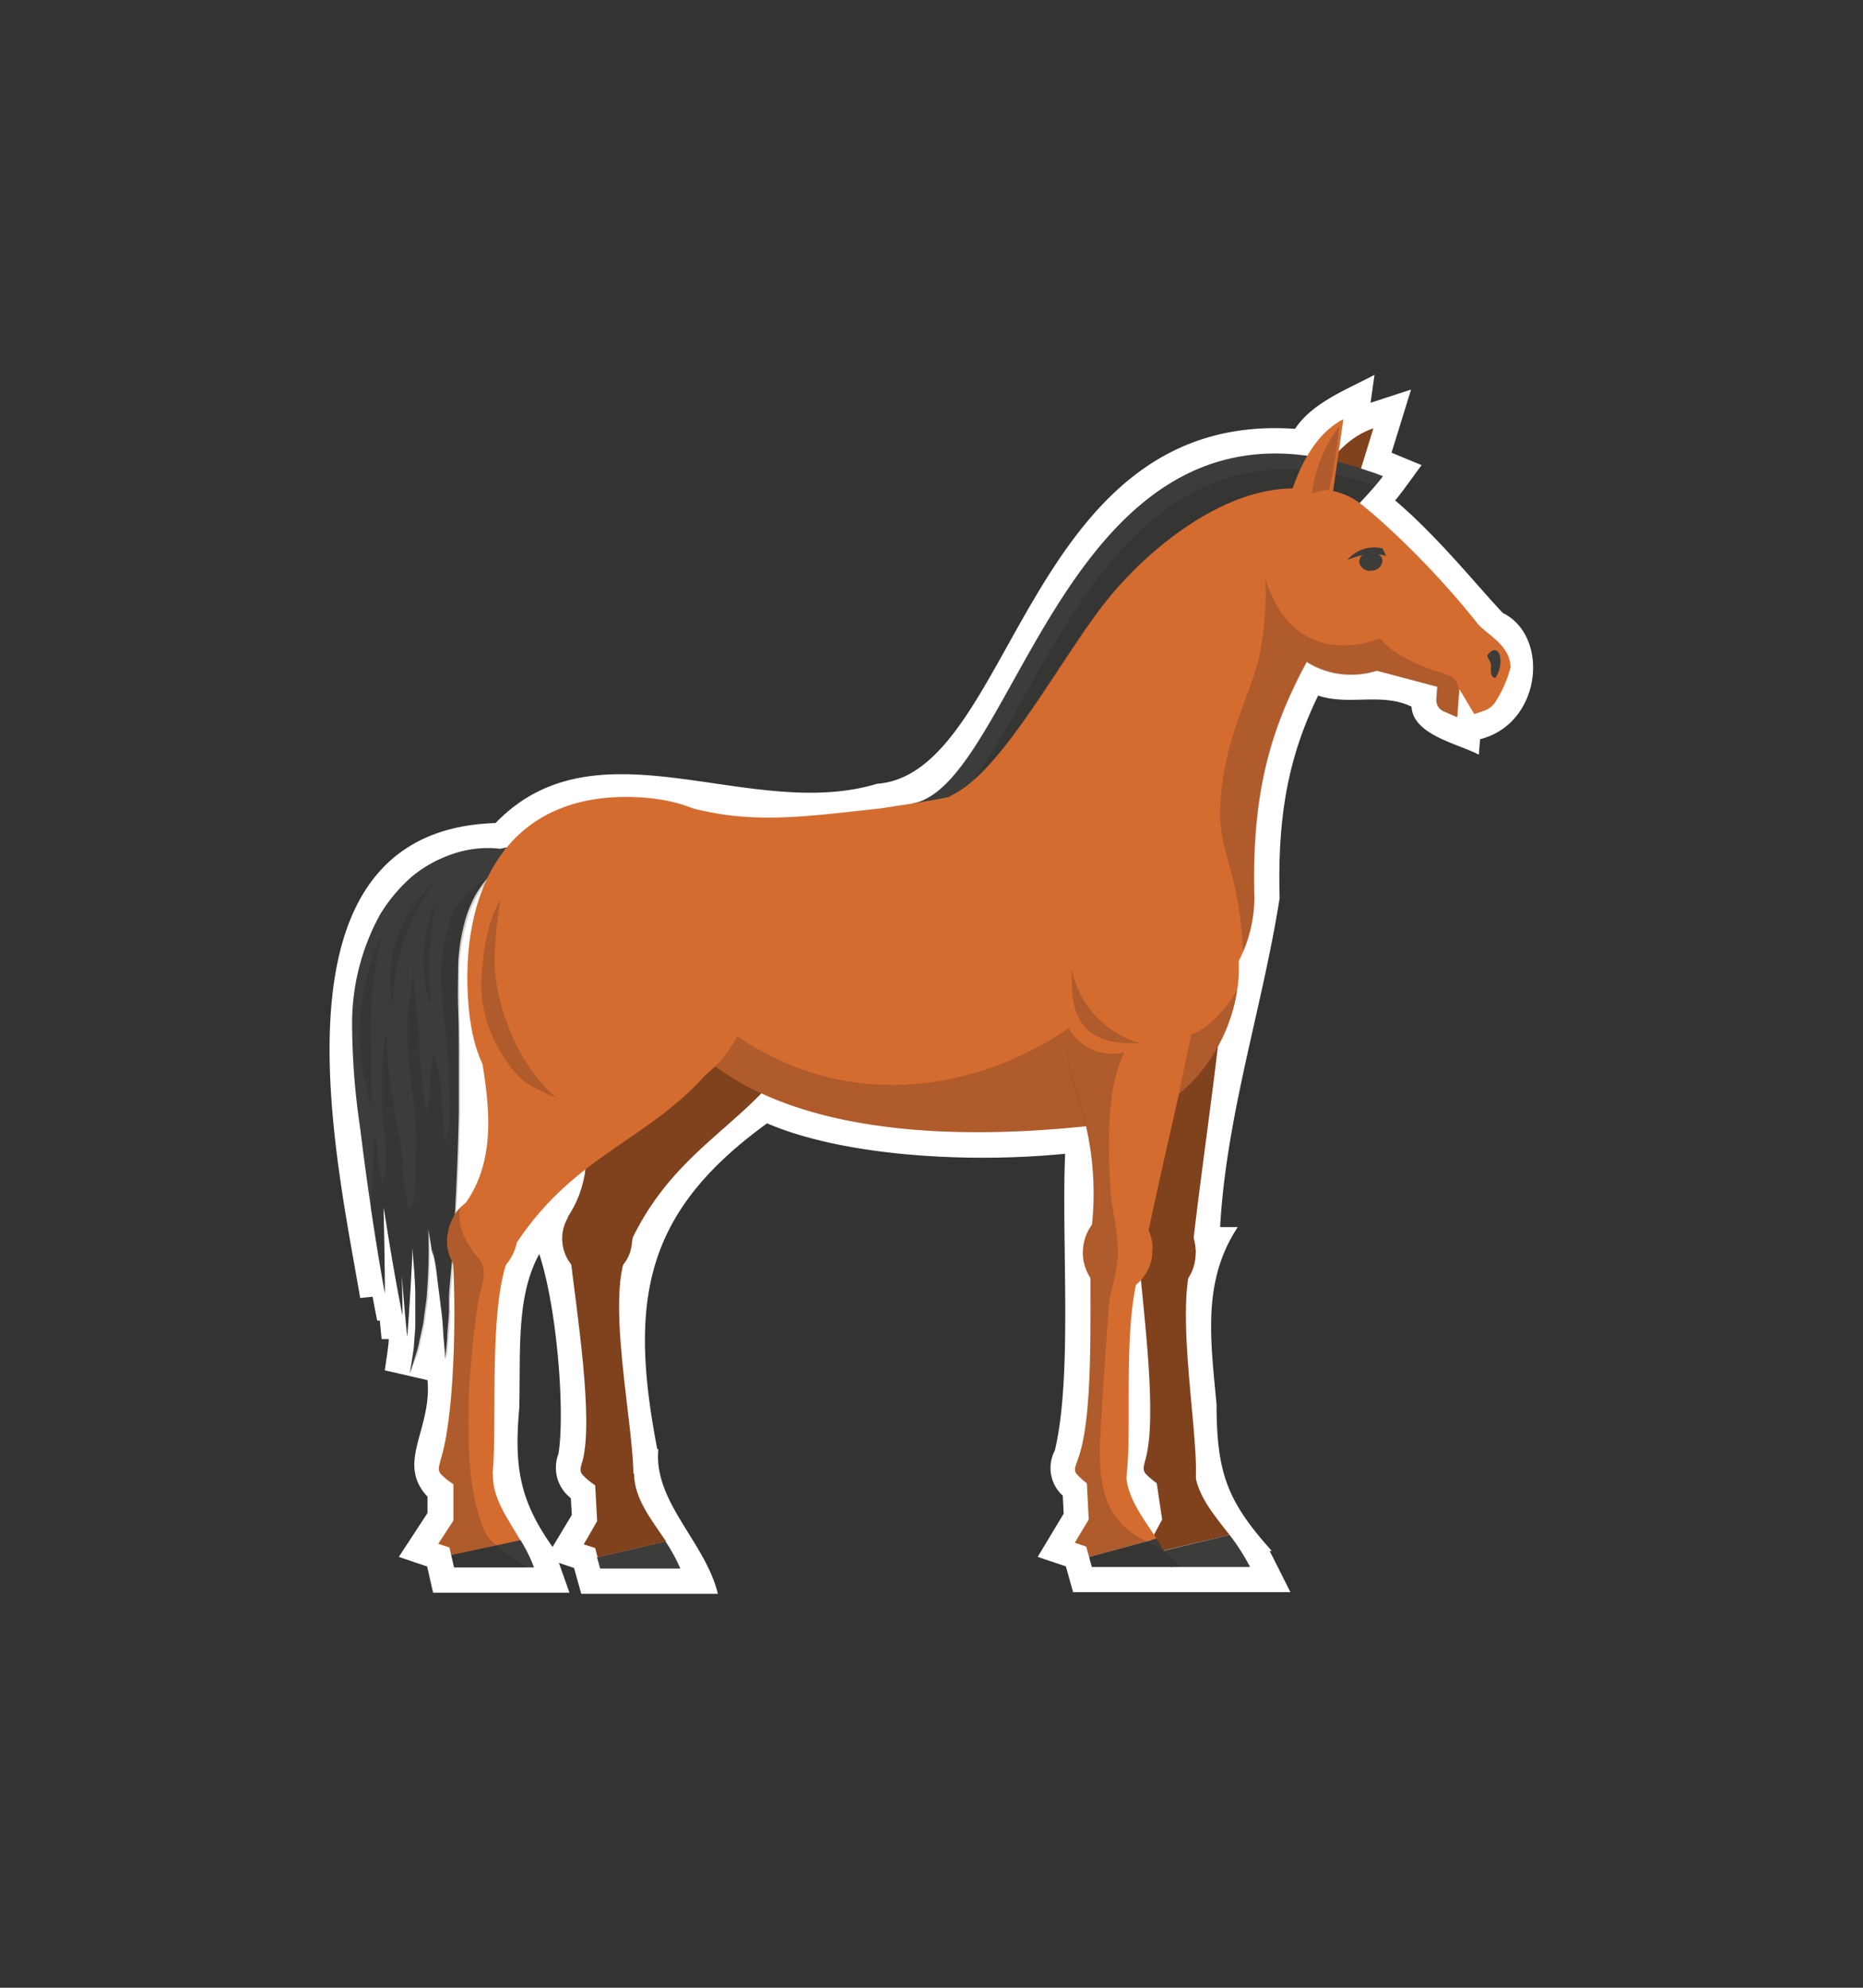 <svg id="घोड़ा" xmlns="http://www.w3.org/2000/svg" viewBox="0 0 150 160"><rect x="0" y="0" width="150" height="160" fill="#333333" stroke="none"/><defs><style>.cls-1{fill:#fff;}.cls-2{fill:#3c3c3b;}.cls-3,.cls-7{opacity:0.2;}.cls-4,.cls-7{fill:#1d1d1b;}.cls-5{fill:#80411d;}.cls-6{fill:#d46c30;}</style></defs><path class="cls-1" d="M121,49.34c-2.2-2.33-5.21-6.12-8.67-9.06.49-.56,1.68-2.24,2.13-2.84l-2.42-1,1.57-5.08-3.26,1.06.32-2.25c-2.1,1.13-5,2.21-6.4,4.35C82.51,33,81.68,62.26,70.61,63.09c-10.27,3.1-22.5-5.36-30.71,3.16C21,66.83,27.09,93.19,29,104.48l1-.1c.22,1.2.36,1.87.37,1.92l.21,0c.09.93.14,1.45.15,1.49h.57c0,.49-.25,2-.32,2.51l3.44.79c.37,4-2.56,6.65,0,9.38v1.32l-2.31,3.53,2.28.77.48,2.11H45.85l-.85-2.4,1.22.41.58,2.08h11c-1-4.15-5.21-7.41-4.79-11.64h-.09c-2.33-12.07-1-19.09,8.84-26.23,6.14,2.64,16.16,3.23,24,2.45-.31,7,.61,17.87-.83,23.89a3,3,0,0,0,.64,3.63l.07,1.45-2.09,3.48,2.27.76.58,2.08h17.5c-.16-.31-1.54-3.08-1.68-3.32l.18,0c-3.59-4-4.44-6.26-4.45-11.82-.51-5.36-1.13-9.94,1.71-14.25H98.24c.49-9,3.44-17.82,4.79-26.48-.18-6.62.7-11.36,3.1-16.3,2.47.83,5.12-.27,7.52.89.12,2.3,3.82,3,5.42,3.87l.1-1.25C124.12,58.26,124.81,51.22,121,49.34ZM44.49,124.52c-2.68-3.77-3.1-6.51-2.68-11.19.11-4.6-.26-9,1.61-12.39,1.5,4.6,2.07,13,1.54,16.1a3.09,3.09,0,0,0,1,3.55l.08,1.35Z"/><path class="cls-2" d="M41.4,68.74h0V68c-.23.11-.47.23-.72.38h0l-.09,0,.15-.06.39-.16-.3.06-.11,0-.44.1a8.73,8.73,0,0,0-4.14.53,10.1,10.1,0,0,0-3,1.73,13.13,13.13,0,0,0-2.52,3,18.15,18.15,0,0,0-2.27,8.58A57.19,57.19,0,0,0,29,90.81c.29,2.4.59,4.57.87,6.43,0,.17.05.34.07.5.59,3.94,1.05,6.37,1.05,6.37s0-2.47-.1-6.45c0-.16,0-.33,0-.49l.42,2.62c.62,3.78,1.1,6.11,1.1,6.11s0-1.21-.06-3.3c.24,3.1.44,5,.44,5s.21-2.45.4-6.42l0-.74c.13,1.29.22,2.5.25,3.59,0,.51,0,1,0,1.45s0,.89,0,1.29-.06.78-.08,1.13a8.34,8.34,0,0,1-.09.94L33,110.56l.54-1.71a6.81,6.81,0,0,0,.23-.94c.08-.34.16-.72.25-1.12s.12-.84.19-1.31.15-1,.17-1.47a45.37,45.37,0,0,0,.09-5.31c0,.34.09.64.13.91.14.94.23,1.46.23,1.46s0-.18,0-.52c0,.3.11.6.16.89s.1.53.13.79l.09.76c.13,1,.24,1.89.34,2.68s.12,1.48.16,2c.1,1.13.15,1.75.15,1.75s.05-.62.15-1.75c0-.56.1-1.25.14-2.06,0-.39,0-.81,0-1.25s.13-1.54.23-2.81c.08-1.09.17-2.4.25-3.89.13-2.34.25-5.12.31-8.15,0-1.37,0-2.79,0-4.25s0-2.7-.05-4,0-2.49,0-3.63a15.11,15.11,0,0,1,.46-3.15,9.52,9.52,0,0,1,1-2.55c.15-.24.3-.47.45-.68h0a8.29,8.29,0,0,1,.58-.7,6.42,6.42,0,0,1,.71-.68l.43-.11.44-.09h-.65a6.7,6.7,0,0,1,.61-.42l.13,0,.23,0v-.44l-.2,0-.17.07-.07,0,.14-.12Z"/><g class="cls-3"><path class="cls-4" d="M39.53,70.61a8.29,8.29,0,0,0-.58.7h0c-.15.21-.3.44-.45.68a9.52,9.52,0,0,0-1,2.55A15.11,15.11,0,0,0,37,77.7c-.06,1.14,0,2.35,0,3.63s.05,2.61.05,4,0,2.88,0,4.25c-.06,3-.18,5.81-.31,8.15-.08,1.49-.17,2.8-.25,3.89-.1,1.27-.18,2.23-.23,2.81s0,.86,0,1.25c0,.81-.1,1.5-.14,2.06-.1,1.13-.15,1.75-.15,1.75s0-.62-.15-1.75c0-.56-.09-1.24-.16-2s-.21-1.69-.34-2.68l-.09-.76c0-.26-.09-.52-.13-.79s-.11-.59-.16-.89c0,.34,0,.52,0,.52s-.09-.52-.23-1.46c0-.27-.09-.57-.13-.91a45.37,45.37,0,0,1-.09,5.31c0,.51-.12,1-.17,1.47s-.1.9-.19,1.31-.17.78-.25,1.12a6.81,6.81,0,0,1-.23.94L33,110.56l.25-1.77a8.34,8.34,0,0,0,.09-.94c0-.35.05-.73.08-1.13s0-.84,0-1.29,0-.94,0-1.45c0-1.09-.12-2.3-.25-3.59l0,.74c-.19,4-.4,6.42-.4,6.42s-.2-1.85-.44-5c.06,2.09.06,3.3.06,3.3s-.48-2.33-1.1-6.11l-.42-2.62c0,.16,0,.33,0,.49.12,4,.1,6.45.1,6.45s-.46-2.43-1.05-6.37c0-.16-.05-.33-.07-.5l0-.31c.19-1.89.16-3.8.32-5.68.36,1.25.16,2.82.61,4,.68-1.89,0-4.26,0-6.22a32.29,32.29,0,0,1,.34-6.31,45.11,45.11,0,0,0,1,8.56c.37,2,.23,4.14.8,6.1.64-.54.55-2.93.55-3.77A30.3,30.3,0,0,0,33.23,88a33.53,33.53,0,0,1-.42-5c-.07-1.87.49-3.66.49-5.51,0,2.31.39,4.53.49,6.81.08,1.74.26,3.48.51,5.18.34-.43.27-1.62.33-2.24a12.24,12.24,0,0,1,.29-2.44c.71,2.21.68,4.82.86,7.14a5.25,5.25,0,0,0,.46-2.4c0-1.18-.13-2.45-.13-3.36,0-2.33-.56-4.54-.56-6.88a13.86,13.86,0,0,1,.86-5.69A6.15,6.15,0,0,1,39.53,70.61Z"/><path class="cls-4" d="M35.12,70.85A10.67,10.67,0,0,0,31.63,81,16.83,16.83,0,0,1,35.12,70.85Z"/><path class="cls-4" d="M34.76,81.3a26.23,26.23,0,0,1,.38-8.79A12,12,0,0,0,34.76,81.3Z"/><path class="cls-4" d="M29.89,84.77a34,34,0,0,1,.86-9.61,18.94,18.94,0,0,0-.83,13.92Z"/></g><path class="cls-5" d="M110.58,34.48c-2.58.84-4.51,3.61-5.74,6.63l3.75-.19Z"/><path class="cls-2" d="M111.35,38.33c-.16.22-.37.48-.62.77s-.8.91-1.25,1.38a23.29,23.29,0,0,1-2,1.87,4.85,4.85,0,0,1-.4.31,9.8,9.8,0,0,1-3.94,1.69l-1,.31C94.69,47,90.57,53.59,85.67,59.15a18,18,0,0,0-2,3.21c-1,1.8-2.07,3.55-3.93,4.09-1.56.45-5.06-1.1-6.35-1.76h0c8-1.25,11.91-30.79,31.9-28a19.17,19.17,0,0,1,1.9.36l.5.11c.62.16,1.26.35,1.91.56S110.75,38.09,111.35,38.33Z"/><path class="cls-5" d="M96.12,120.06c-.31,1-2.89-.35-3.88-1.44-.3-.34-.1-.75,0-1.19.94-3.4-.14-11.62-.61-16.74h4.67C94.16,104.81,97,117.24,96.12,120.06Z"/><path class="cls-5" d="M96.27,101c-.08,1.81-1.31,3.13-2.76,2.94s-2.54-1.81-2.46-3.62,1.32-3.13,2.76-2.94S96.36,99.21,96.27,101Z"/><path class="cls-5" d="M96.2,118.49H93l.57,3.82-1,1.87.94.31.13.33L99,123.55C97.7,121.9,96.4,120.36,96.2,118.49Z"/><path class="cls-2" d="M100.65,126.13H94.2l-.44-1.19-.05-.12h0L99,123.55A17.16,17.16,0,0,1,100.65,126.13Z"/><path class="cls-5" d="M91.54,99.57a26.76,26.76,0,0,0-2.39-12.12l9.19-5.71c-.68,6.39-1.77,13.51-2.44,19.74Z"/><path class="cls-5" d="M50.86,120.19c-.29,1-2.92-.36-3.94-1.46-.32-.33-.13-.75,0-1.2.86-3.41-.45-11.68-1.06-16.84h4.7C48.48,104.84,51.69,117.35,50.86,120.19Z"/><path class="cls-5" d="M45.33,84.26c1.25,4,3.34,9.27.39,13.69.46,2.34,2.32,3.15,4.81,2.56,4.35-9.88,12.23-10.13,15.82-20.7Z"/><path class="cls-5" d="M50.88,100a3.08,3.08,0,0,1-3.22,2.91,3.35,3.35,0,0,1,.88-6.56A3.09,3.09,0,0,1,50.88,100Z"/><path class="cls-2" d="M48.07,125.35l.25.91h6.46a13.66,13.66,0,0,0-1.2-2.19Z"/><path class="cls-5" d="M51.05,118.62H47.87l.21,3.82L47,124.31l.92.3.2.74,5.51-1.28C52.41,122.27,51.08,120.64,51.05,118.62Z"/><path class="cls-6" d="M41.22,100.65a6.16,6.16,0,0,0-.46,1.09c-1.38,4.22-.73,12.81-1.09,16.8v0a6.43,6.43,0,0,1-.27,1.55c-.12.36-.58.4-1.15.24a6.73,6.73,0,0,1-1.76-.88,5.65,5.65,0,0,1-1-.81c-.3-.34-.09-.76,0-1.2,1-3.16,1.25-10.49,1-15.64q0-.61-.06-1.17Z"/><path class="cls-6" d="M41.59,99.94l0,.18a4,4,0,0,1-.8,1.62A3,3,0,0,1,39,102.82a2.61,2.61,0,0,1-.79,0,2.41,2.41,0,0,1-1.65-1,3.47,3.47,0,0,1-.5-2.62,3.84,3.84,0,0,1,1-2,3.17,3.17,0,0,1,.34-.3,2.64,2.64,0,0,1,2-.62C41,96.5,41.93,98.13,41.59,99.94Z"/><path class="cls-6" d="M99.61,79.71a13.46,13.46,0,0,1-1.55,4.53,12.75,12.75,0,0,1-3.18,3.83,11.29,11.29,0,0,1-4.66,2.23,9.3,9.3,0,0,1-.92.16l-.13,0-1.78.2c-1.1.11-2.18.21-3.25.28-8.73.6-16.82-.15-22.85-2.94a20.64,20.64,0,0,1-3.72-2.18l-.1-.08a16.47,16.47,0,0,1-2.69-2.51c-.23-.28-.46-.56-.67-.85l0,0A17.41,17.41,0,0,1,50.85,73c.06-3.77,1.77-6.52,4.67-8l.31.08c5,1.27,9.07.63,15,0l2.54-.39h0c1.11-.18,2.11-.34,3.06-.54a25.41,25.41,0,0,0,6.4-2.23l.8.44c6.56,3.58,14,7.6,16.11,14.84v.19A12.06,12.06,0,0,1,99.61,79.71Z"/><path class="cls-6" d="M110,45.81c-1.37,2-2.58,3.76-3.63,5.49l-.19.32c-.35.57-.67,1.14-1,1.7-3,5.55-4.42,10.8-4.19,18.95a11.34,11.34,0,0,1-.94,4.41,7.7,7.7,0,0,1-.33.71h0a6.32,6.32,0,0,1-1.53,2l-3.08-2.17L81.24,67.52l-1.53-1.07-2.78-2-.49-.34a7.91,7.91,0,0,0,1.85-1.23h0c3.82-3.31,7.89-11.1,11.18-15,3.15-3.77,8.91-8.52,14.61-8.57a9.14,9.14,0,0,1,1.28.06l0,0,.14.19.73,1,.3.41,1,1.32.93,1.28.32.45Z"/><path class="cls-6" d="M114.71,49.19a4.8,4.8,0,0,1-1.77,3.64,6.18,6.18,0,0,1-2,1.13,6.82,6.82,0,0,1-2.15.34,6.61,6.61,0,0,1-3.52-1,4.9,4.9,0,0,1-2.45-4.13,4.41,4.41,0,0,1,0-.52,4.18,4.18,0,0,1,.37-1.32,6,6,0,0,1,5.57-3.27h0C112.05,44.09,114.71,46.37,114.71,49.19Z"/><path class="cls-6" d="M121.62,53.73a9.26,9.26,0,0,1-1.12,2.61,1.81,1.81,0,0,1-1,.87l-.8.27-1.19-2-.17,2.25-1.05-.45a1,1,0,0,1-.63-1l.07-1L110.89,54c-.68-.19-1.16-.32-1.2-.32l-2.53-1.79-.77-.55L103.17,49V40l.76-.24.61-.18a5,5,0,0,1,.84-.17,1.15,1.15,0,0,1,.26,0,5.38,5.38,0,0,1,1.7.12,5.5,5.5,0,0,1,1.51.56,6.81,6.81,0,0,1,.63.41l.2.15,1,.83a68.59,68.59,0,0,1,8.23,8.64C119.55,51,121.62,51.87,121.62,53.73Z"/><path class="cls-6" d="M41.91,124l-1.89.41-3.69.79-.14-.63-.9-.3,1.22-1.87,0-2.88v-.93h3.18v0C39.61,120.56,40.84,122.17,41.91,124Z"/><path class="cls-2" d="M43,126.17H36.56l-.23-1,3.69-.79,1.89-.41A12.4,12.4,0,0,1,43,126.17Z"/><path class="cls-6" d="M92.42,100.69h0a7,7,0,0,0-.64,1.45c0,.16-.1.33-.14.51s-.13.51-.18.78c-1,4.71-.29,12.26-.79,15.56a4.48,4.48,0,0,1-.27,1.07c-.18.44-.8.4-1.5.12h0a5.89,5.89,0,0,1-1.39-.79h0a5.34,5.34,0,0,1-.84-.77c-.27-.34,0-.75.13-1.19,1.1-3,1-9.53,1-14.56,0-.77,0-1.5,0-2.18h4.67Z"/><path class="cls-6" d="M92.77,100.69c0,.13,0,.26,0,.39A3.71,3.71,0,0,1,91.9,103l0,0a3,3,0,0,1-.41.39,2.55,2.55,0,0,1-1.93.56l-.11,0a2.59,2.59,0,0,1-1.66-1.1,3.7,3.7,0,0,1-.57-2.53,3.76,3.76,0,0,1,.69-1.73,2.85,2.85,0,0,1,1.72-1.15,2.19,2.19,0,0,1,.81,0,2.39,2.39,0,0,1,1.17.49l.29.26a3.22,3.22,0,0,1,.57.83,3.34,3.34,0,0,1,.31,1.09A2.33,2.33,0,0,1,92.77,100.69Z"/><path class="cls-6" d="M93.11,123.85l-.35.1-.47.13-4.6,1.25-.23-.84-.92-.31,1.12-1.87-.15-2.92h0l0-.9h3.18a4.07,4.07,0,0,0,0,.5c.2,1.67,1.26,3.09,2.27,4.61Z"/><path class="cls-2" d="M94.37,126.13H87.91l-.22-.8,4.6-1.25.47-.13.35-.1c.13.2.26.4.38.61l.22.35h0l.09.15A12.46,12.46,0,0,1,94.37,126.13Z"/><path class="cls-6" d="M40.1,68.73l-.17,0,.24,0Z"/><path class="cls-7" d="M99.61,79.71a13.46,13.46,0,0,1-1.55,4.53,12.75,12.75,0,0,1-3.18,3.83,11.29,11.29,0,0,1-4.66,2.23,9.3,9.3,0,0,1-.92.16l-.13,0-1.78.2c-1.1.11-2.18.21-3.25.28-8.73.6-16.82-.15-22.85-2.94a20.64,20.64,0,0,1-3.72-2.18l-.1-.08a16.47,16.47,0,0,1-2.69-2.51V79.44a28.78,28.78,0,0,0,2.4,2.31l.31.26c.56.46,1.13.9,1.71,1.29a.91.91,0,0,0,.16.11,22.45,22.45,0,0,0,4,2.19c7,3,14.76,1.93,21.2-1.89.47-.28.94-.58,1.39-.89l.09,0a29.13,29.13,0,0,0,4.41-3.7c1.4,2.9,3.25,4.87,5.48,4.12l.18-.06a4.63,4.63,0,0,0,1.32-.83A11.33,11.33,0,0,0,99.61,79.71Z"/><path class="cls-7" d="M110.73,39.1c-.36.43-.8.91-1.25,1.38a6.81,6.81,0,0,0-.63-.41,5.5,5.5,0,0,0-1.51-.56,5.38,5.38,0,0,0-1.7-.12,1.15,1.15,0,0,0-.26,0l0,0a9.14,9.14,0,0,0-1.28-.06h0c-5.7,0-11.46,4.8-14.61,8.57-3.29,3.93-7.36,11.72-11.18,15,5.68-7.54,11.14-26,26.38-25.09.57,0,1.17.1,1.78.19.35.06.71.12,1.08.2.57.11,1.16.26,1.76.43S110.24,38.93,110.73,39.1Z"/><path class="cls-6" d="M96.23,81.74l-.3,1.45a.07.07,0,0,1,0,0c-.33,1.58-.68,3.2-1,4.83-.71,3.16-1.45,6.38-2.12,9.47-.11.49-.21,1-.32,1.47l-.18.88c-.06.27-.11.53-.17.8h0c0,.27-.11.53-.16.79l-.22-.1-.62-.28-.9-.41-.21-.1-2.23-1c0-.32.1-.64.13-1a24.45,24.45,0,0,0-.49-7.93c-.24-1.06-.53-2.14-.89-3.23A9.51,9.51,0,0,1,86,82.82l0-.14c.88-5,6.4-7.08,9-5.17C96,78.26,96.58,79.65,96.23,81.74Z"/><path class="cls-6" d="M38.59,84c.62,4.06,1.87,9.55-1.73,13.63.09,2.37,1.81,3.36,4.36,3,5.83-9.36,13.66-8.8,18.85-18.91Z"/><path class="cls-6" d="M51.67,64.19c-10.31-.67-14.52,6.71-14,16,.41,7.39,3.6,8.9,7.15,9,11.12.34,15.62-3.43,16.17-12.56C61.46,68.63,58.46,64.63,51.67,64.19Z"/><path class="cls-6" d="M108.16,33.74c-2.41,1.24-3.88,4.28-4.61,7.46l3.66-.79Z"/><path class="cls-7" d="M42.44,126.17H36.56l-.23-1-.14-.63-.9-.3,1.22-1.87,0-2.88a5.65,5.65,0,0,1-1-.81c-.3-.34-.09-.76,0-1.2,1-3.16,1.25-10.49,1-15.64a3.47,3.47,0,0,1-.5-2.62,3.84,3.84,0,0,1,1-2v.14a6.52,6.52,0,0,0,0,.76,4.12,4.12,0,0,0,.36,1.4,6.22,6.22,0,0,0,.67,1.13c.16.23.34.46.53.69a1.9,1.9,0,0,1,.36,1.48c-.08.7-.35,1.44-.45,2.12-.21,1.35-.39,2.78-.49,4.14a49.83,49.83,0,0,0-.11,9.46c.07.61.16,1.21.28,1.81a16.86,16.86,0,0,0,.76,2.72,3.71,3.71,0,0,0,1,1.29A23.08,23.08,0,0,0,42.44,126.17Z"/><path class="cls-6" d="M44.12,90c-.61-.15-1.27-1.06-1.7-1.53a11.33,11.33,0,0,1-.74-.94c-.19-.26-.47-.66-.51-.62Z"/><path class="cls-7" d="M40.31,72.44c-1.12,1.67-1.43,4.4-1.56,6.5A10.62,10.62,0,0,0,40.51,85a9,9,0,0,0,1.72,2.07,15.75,15.75,0,0,0,2.59,1.31c-2.92-2.37-5-7.3-5-11.18A32.43,32.43,0,0,1,40.31,72.44Z"/><path class="cls-7" d="M85.17,81.23s0,0,0,0,0-.08-.07-.13S85.14,81.19,85.17,81.23Z"/><path class="cls-7" d="M95.07,126.13H87.91l-.22-.8-.23-.84-.92-.31,1.12-1.87-.15-2.92h0a5.34,5.34,0,0,1-.84-.77c-.27-.34,0-.75.13-1.19,1.1-3,1-9.53,1-14.56a3.7,3.7,0,0,1-.57-2.53,3.76,3.76,0,0,1,.69-1.73,24.45,24.45,0,0,0-.49-7.93c-.24-1.06-.53-2.14-.89-3.23A9.51,9.51,0,0,1,86,82.82l0-.14a.2.2,0,0,1,.06.09,4,4,0,0,0,4.47,1.93,11.79,11.79,0,0,0-.81,2.41c-.09.4-.16.8-.21,1.18-.11.79-.16,1.53-.19,2.17,0,.08,0,.16,0,.23-.08,1.66,0,3.33.09,5,0,.53.12,1.15.22,1.8a23.14,23.14,0,0,1,.38,3.13v.1c0,.12,0,.24,0,.36a17.66,17.66,0,0,1-.55,2.92,10.6,10.6,0,0,0-.22,1.53c-.23,3.51-.38,5.39-.61,9.46a21.9,21.9,0,0,0,0,3.53,8.55,8.55,0,0,0,.31,1.69h0a5.77,5.77,0,0,0,2.43,3.34c.31.2.64.38,1,.56a14.46,14.46,0,0,1,1.47.86l0,0,.17.13A10.72,10.72,0,0,1,95.07,126.13Z"/><path class="cls-7" d="M86.29,78c0,1.61-.06,3.39,1.06,4.67s3,1.32,4.54,1.33A7.78,7.78,0,0,1,86.29,78Z"/><path class="cls-7" d="M117.46,55.48l-.17,2.25-1.05-.45a1,1,0,0,1-.63-1l.07-1L110.89,54a6.82,6.82,0,0,1-2.15.34,6.61,6.61,0,0,1-3.52-1c-3,5.55-4.42,10.8-4.19,18.95a11.34,11.34,0,0,1-.94,4.41,31.75,31.75,0,0,0-.58-4.91c-.42-2.11-1.19-3.86-1.27-6A22,22,0,0,1,99.33,59c.6-2,1.47-3.85,2-5.9a25.21,25.21,0,0,0,.55-6.48,11.58,11.58,0,0,0,.91,2.08,6.12,6.12,0,0,0,3.4,2.95,5.58,5.58,0,0,0,1,.23,7.62,7.62,0,0,0,3.91-.51,6.21,6.21,0,0,0,1.87,1.49,14.17,14.17,0,0,0,3,1.26C117.23,54.48,117.26,54.79,117.46,55.48Z"/><path class="cls-2" d="M119.79,52.7c.39-.52.86-.52,1,.18a2.4,2.4,0,0,1-.39,1.68c-.43,0-.36-.65-.35-1S119.65,52.88,119.79,52.7Z"/><path class="cls-7" d="M105.62,39.74a11.85,11.85,0,0,1,2.22-5.46,51.06,51.06,0,0,1-.82,5.15A4.05,4.05,0,0,0,105.62,39.74Z"/><path class="cls-2" d="M111,44.62a3.36,3.36,0,0,1,.61.14l-.3-.62a2.83,2.83,0,0,0-2.83.94,6.16,6.16,0,0,1,1.24-.4.68.68,0,0,0-.28.59.85.85,0,0,0,1,.66.86.86,0,0,0,.87-.82A.68.68,0,0,0,111,44.62Z"/></svg>
